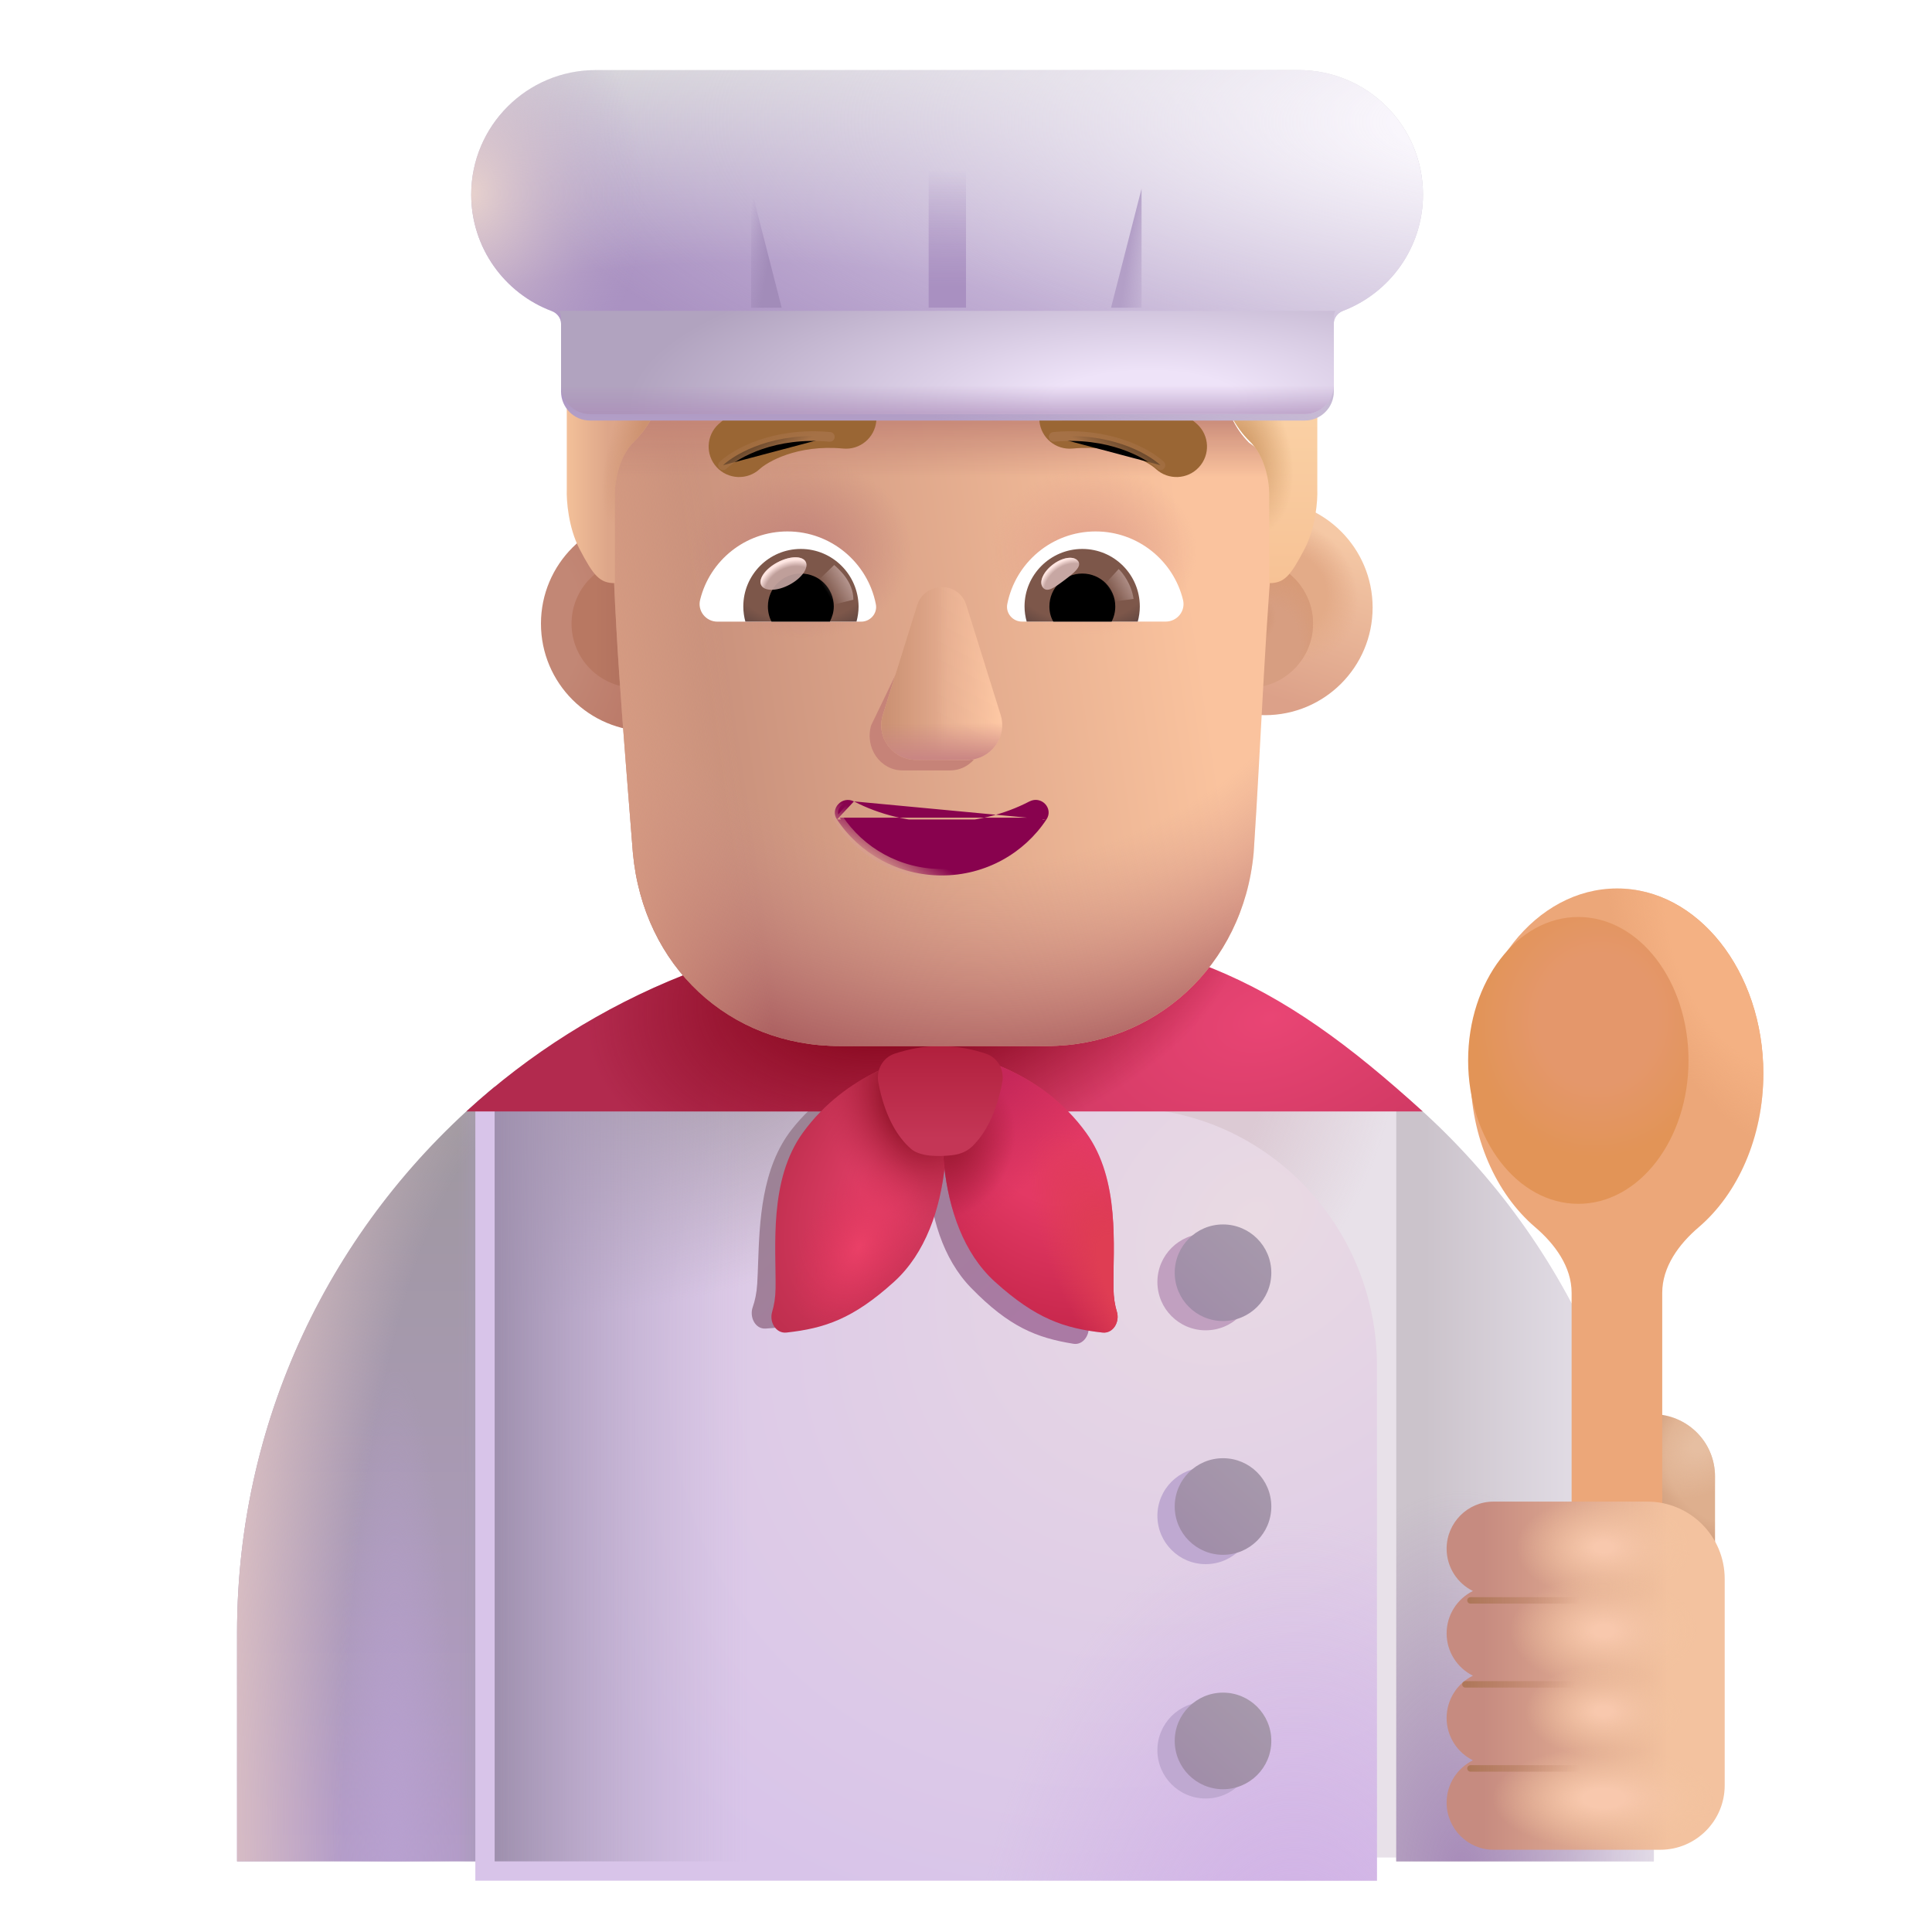<svg viewBox="1 1 30 30" xmlns="http://www.w3.org/2000/svg">
<path d="M15.661 15.373C9.591 15.373 4.681 20.293 4.681 26.353V29.903H8.681V29.843H22.681V29.903H26.681V26.401C26.681 22.98 25.127 19.919 22.681 17.903V17.916C20.779 16.328 18.332 15.373 15.661 15.373Z" fill="#E8E1E9"/>
<path d="M15.661 15.373C9.591 15.373 4.681 20.293 4.681 26.353V29.903H8.681V29.843H22.681V29.903H26.681V26.401C26.681 22.98 25.127 19.919 22.681 17.903V17.916C20.779 16.328 18.332 15.373 15.661 15.373Z" fill="url(#paint0_radial_4002_1885)"/>
<path d="M22.681 29.903H26.681V26.401C26.681 22.98 25.127 19.919 22.681 17.903V29.903Z" fill="url(#paint1_linear_4002_1885)"/>
<path d="M22.681 29.903H26.681V26.401C26.681 22.98 25.127 19.919 22.681 17.903V29.903Z" fill="url(#paint2_radial_4002_1885)"/>
<path d="M8.681 17.876C6.238 19.89 4.681 22.941 4.681 26.353V29.903H8.681V17.876Z" fill="url(#paint3_linear_4002_1885)"/>
<path d="M8.681 17.876C6.238 19.89 4.681 22.941 4.681 26.353V29.903H8.681V17.876Z" fill="url(#paint4_linear_4002_1885)"/>
<path d="M8.681 17.876C6.238 19.89 4.681 22.941 4.681 26.353V29.903H8.681V17.876Z" fill="url(#paint5_radial_4002_1885)"/>
<path d="M8.681 17.876C6.238 19.89 4.681 22.941 4.681 26.353V29.903H8.681V17.876Z" fill="url(#paint6_radial_4002_1885)"/>
<g filter="url(#filter0_i_4002_1885)">
<path d="M8.681 17.903H18.733C20.91 17.903 22.681 19.699 22.681 21.906V29.903H8.681L8.681 17.903Z" fill="url(#paint7_radial_4002_1885)"/>
<path d="M8.681 17.903H18.733C20.91 17.903 22.681 19.699 22.681 21.906V29.903H8.681L8.681 17.903Z" fill="url(#paint8_radial_4002_1885)"/>
</g>
<path d="M8.681 17.903H18.733C20.91 17.903 22.681 19.699 22.681 21.906V29.903H8.681L8.681 17.903Z" fill="url(#paint9_radial_4002_1885)"/>
<path d="M8.681 17.903H18.733C20.91 17.903 22.681 19.699 22.681 21.906V29.903H8.681L8.681 17.903Z" fill="url(#paint10_linear_4002_1885)"/>
<g filter="url(#filter1_f_4002_1885)">
<path d="M15.394 17.398C15.01 17.43 13.99 17.65 13.292 18.541C12.823 19.14 12.794 19.981 12.772 20.609C12.768 20.726 12.764 20.836 12.758 20.935C12.749 21.081 12.723 21.199 12.688 21.298C12.634 21.452 12.728 21.64 12.888 21.63C13.468 21.593 13.906 21.467 14.553 20.924C15.045 20.511 15.295 19.862 15.403 19.208C15.447 19.869 15.632 20.54 16.081 21C16.67 21.604 17.094 21.773 17.667 21.866C17.825 21.892 17.937 21.715 17.899 21.556C17.874 21.454 17.86 21.334 17.865 21.188C17.869 21.088 17.876 20.979 17.883 20.862C17.924 20.235 17.978 19.395 17.57 18.753C16.964 17.798 15.971 17.478 15.591 17.408C15.544 17.568 15.499 17.767 15.464 17.991C15.451 17.765 15.425 17.562 15.394 17.398Z" fill="url(#paint11_linear_4002_1885)"/>
</g>
<path d="M23.091 18.258H8.242C10.195 16.466 12.799 15.373 15.661 15.373C19.145 15.373 20.814 16.184 23.091 18.258Z" fill="url(#paint12_radial_4002_1885)"/>
<path d="M23.091 18.258H8.242C10.195 16.466 12.799 15.373 15.661 15.373C19.145 15.373 20.814 16.184 23.091 18.258Z" fill="url(#paint13_radial_4002_1885)"/>
<g filter="url(#filter2_f_4002_1885)">
<path d="M20.472 28.177C20.472 28.592 20.136 28.927 19.722 28.927C19.308 28.927 18.972 28.592 18.972 28.177C18.972 27.763 19.308 27.427 19.722 27.427C20.136 27.427 20.472 27.763 20.472 28.177Z" fill="#BFA9D1"/>
</g>
<g filter="url(#filter3_f_4002_1885)">
<path d="M19.722 25.288C20.136 25.288 20.472 24.952 20.472 24.538C20.472 24.123 20.136 23.788 19.722 23.788C19.308 23.788 18.972 24.123 18.972 24.538C18.972 24.952 19.308 25.288 19.722 25.288Z" fill="#BFA9D1"/>
</g>
<g filter="url(#filter4_f_4002_1885)">
<path d="M19.722 21.657C20.136 21.657 20.472 21.322 20.472 20.907C20.472 20.493 20.136 20.157 19.722 20.157C19.308 20.157 18.972 20.493 18.972 20.907C18.972 21.322 19.308 21.657 19.722 21.657Z" fill="#C1A0C0"/>
</g>
<g filter="url(#filter5_ii_4002_1885)">
<path d="M20.741 28.033C20.741 28.447 20.405 28.783 19.991 28.783C19.577 28.783 19.241 28.447 19.241 28.033C19.241 27.619 19.577 27.283 19.991 27.283C20.405 27.283 20.741 27.619 20.741 28.033Z" fill="url(#paint14_linear_4002_1885)"/>
</g>
<g filter="url(#filter6_ii_4002_1885)">
<path d="M19.991 25.143C20.405 25.143 20.741 24.807 20.741 24.393C20.741 23.978 20.405 23.643 19.991 23.643C19.577 23.643 19.241 23.978 19.241 24.393C19.241 24.807 19.577 25.143 19.991 25.143Z" fill="url(#paint15_linear_4002_1885)"/>
</g>
<g filter="url(#filter7_ii_4002_1885)">
<path d="M19.991 21.513C20.405 21.513 20.741 21.177 20.741 20.763C20.741 20.349 20.405 20.013 19.991 20.013C19.577 20.013 19.241 20.349 19.241 20.763C19.241 21.177 19.577 21.513 19.991 21.513Z" fill="url(#paint16_linear_4002_1885)"/>
</g>
<path d="M26.664 22.959C27.196 22.959 27.631 23.395 27.631 23.927V26.141H25.697V23.927C25.707 23.395 26.132 22.959 26.664 22.959Z" fill="url(#paint17_radial_4002_1885)"/>
<path d="M26.664 22.959C27.196 22.959 27.631 23.395 27.631 23.927V26.141H25.697V23.927C25.707 23.395 26.132 22.959 26.664 22.959Z" fill="url(#paint18_radial_4002_1885)"/>
<path d="M13.468 18.587C14.139 17.663 15.172 17.393 15.565 17.341C15.77 18.171 15.873 20.008 14.881 20.905C14.246 21.479 13.804 21.627 13.211 21.692C13.048 21.709 12.942 21.527 12.99 21.37C13.02 21.269 13.041 21.15 13.043 21.005C13.052 20.37 12.934 19.323 13.468 18.587Z" fill="url(#paint19_radial_4002_1885)"/>
<path d="M13.468 18.587C14.139 17.663 15.172 17.393 15.565 17.341C15.77 18.171 15.873 20.008 14.881 20.905C14.246 21.479 13.804 21.627 13.211 21.692C13.048 21.709 12.942 21.527 12.99 21.37C13.02 21.269 13.041 21.15 13.043 21.005C13.052 20.37 12.934 19.323 13.468 18.587Z" fill="url(#paint20_radial_4002_1885)"/>
<path d="M13.468 18.587C14.139 17.663 15.172 17.393 15.565 17.341C15.77 18.171 15.873 20.008 14.881 20.905C14.246 21.479 13.804 21.627 13.211 21.692C13.048 21.709 12.942 21.527 12.99 21.37C13.02 21.269 13.041 21.15 13.043 21.005C13.052 20.37 12.934 19.323 13.468 18.587Z" fill="url(#paint21_radial_4002_1885)"/>
<path d="M17.864 18.587C17.194 17.663 16.16 17.393 15.768 17.341C15.562 18.171 15.46 20.008 16.451 20.905C17.086 21.479 17.529 21.627 18.121 21.692C18.285 21.709 18.39 21.527 18.343 21.37C18.312 21.269 18.292 21.15 18.29 21.005C18.281 20.37 18.399 19.323 17.864 18.587Z" fill="url(#paint22_radial_4002_1885)"/>
<path d="M17.864 18.587C17.194 17.663 16.16 17.393 15.768 17.341C15.562 18.171 15.46 20.008 16.451 20.905C17.086 21.479 17.529 21.627 18.121 21.692C18.285 21.709 18.39 21.527 18.343 21.37C18.312 21.269 18.292 21.15 18.29 21.005C18.281 20.37 18.399 19.323 17.864 18.587Z" fill="url(#paint23_linear_4002_1885)"/>
<path d="M17.864 18.587C17.194 17.663 16.16 17.393 15.768 17.341C15.562 18.171 15.46 20.008 16.451 20.905C17.086 21.479 17.529 21.627 18.121 21.692C18.285 21.709 18.39 21.527 18.343 21.37C18.312 21.269 18.292 21.15 18.29 21.005C18.281 20.37 18.399 19.323 17.864 18.587Z" fill="url(#paint24_radial_4002_1885)"/>
<path d="M17.864 18.587C17.194 17.663 16.16 17.393 15.768 17.341C15.562 18.171 15.46 20.008 16.451 20.905C17.086 21.479 17.529 21.627 18.121 21.692C18.285 21.709 18.39 21.527 18.343 21.37C18.312 21.269 18.292 21.15 18.29 21.005C18.281 20.37 18.399 19.323 17.864 18.587Z" fill="url(#paint25_radial_4002_1885)"/>
<g filter="url(#filter8_ii_4002_1885)">
<path d="M14.993 17.461C15.184 17.398 15.434 17.341 15.7 17.341C15.968 17.341 16.217 17.398 16.408 17.461C16.596 17.523 16.699 17.716 16.662 17.911C16.57 18.397 16.393 18.711 16.198 18.9C16.132 18.965 16.04 19.012 15.931 19.031C15.822 19.051 15.593 19.062 15.454 19.031C15.316 19 15.269 18.965 15.203 18.9C15.008 18.711 14.831 18.397 14.739 17.911C14.702 17.716 14.805 17.523 14.993 17.461Z" fill="url(#paint26_linear_4002_1885)"/>
</g>
<g filter="url(#filter9_i_4002_1885)">
<path d="M26.061 21.076C26.061 20.671 26.32 20.318 26.629 20.055C27.233 19.538 27.631 18.663 27.631 17.671C27.631 16.083 26.613 14.796 25.358 14.796C24.102 14.796 23.084 16.083 23.084 17.671C23.084 18.663 23.482 19.538 24.087 20.055C24.395 20.318 24.654 20.671 24.654 21.076V26.132H26.061V21.076Z" fill="#ECA779"/>
<path d="M26.061 21.076C26.061 20.671 26.32 20.318 26.629 20.055C27.233 19.538 27.631 18.663 27.631 17.671C27.631 16.083 26.613 14.796 25.358 14.796C24.102 14.796 23.084 16.083 23.084 17.671C23.084 18.663 23.482 19.538 24.087 20.055C24.395 20.318 24.654 20.671 24.654 21.076V26.132H26.061V21.076Z" fill="url(#paint27_radial_4002_1885)"/>
</g>
<g filter="url(#filter10_if_4002_1885)">
<ellipse cx="25.358" cy="17.616" rx="1.711" ry="2.227" fill="url(#paint28_radial_4002_1885)"/>
</g>
<g filter="url(#filter11_i_4002_1885)">
<path d="M23.313 25.198C23.313 24.797 23.639 24.467 24.04 24.467H26.431C27.094 24.467 27.631 25.004 27.631 25.667V28.873C27.631 29.425 27.183 29.873 26.631 29.873H24.04C23.639 29.873 23.313 29.542 23.313 29.141C23.313 28.854 23.479 28.604 23.721 28.484C23.479 28.364 23.313 28.113 23.313 27.827C23.313 27.54 23.479 27.289 23.721 27.17C23.479 27.05 23.313 26.799 23.313 26.513C23.313 26.226 23.479 25.975 23.721 25.855C23.479 25.736 23.313 25.485 23.313 25.198Z" fill="url(#paint29_linear_4002_1885)"/>
<path d="M23.313 25.198C23.313 24.797 23.639 24.467 24.04 24.467H26.431C27.094 24.467 27.631 25.004 27.631 25.667V28.873C27.631 29.425 27.183 29.873 26.631 29.873H24.04C23.639 29.873 23.313 29.542 23.313 29.141C23.313 28.854 23.479 28.604 23.721 28.484C23.479 28.364 23.313 28.113 23.313 27.827C23.313 27.54 23.479 27.289 23.721 27.17C23.479 27.05 23.313 26.799 23.313 26.513C23.313 26.226 23.479 25.975 23.721 25.855C23.479 25.736 23.313 25.485 23.313 25.198Z" fill="url(#paint30_radial_4002_1885)"/>
<path d="M23.313 25.198C23.313 24.797 23.639 24.467 24.04 24.467H26.431C27.094 24.467 27.631 25.004 27.631 25.667V28.873C27.631 29.425 27.183 29.873 26.631 29.873H24.04C23.639 29.873 23.313 29.542 23.313 29.141C23.313 28.854 23.479 28.604 23.721 28.484C23.479 28.364 23.313 28.113 23.313 27.827C23.313 27.54 23.479 27.289 23.721 27.17C23.479 27.05 23.313 26.799 23.313 26.513C23.313 26.226 23.479 25.975 23.721 25.855C23.479 25.736 23.313 25.485 23.313 25.198Z" fill="url(#paint31_radial_4002_1885)"/>
<path d="M23.313 25.198C23.313 24.797 23.639 24.467 24.04 24.467H26.431C27.094 24.467 27.631 25.004 27.631 25.667V28.873C27.631 29.425 27.183 29.873 26.631 29.873H24.04C23.639 29.873 23.313 29.542 23.313 29.141C23.313 28.854 23.479 28.604 23.721 28.484C23.479 28.364 23.313 28.113 23.313 27.827C23.313 27.54 23.479 27.289 23.721 27.17C23.479 27.05 23.313 26.799 23.313 26.513C23.313 26.226 23.479 25.975 23.721 25.855C23.479 25.736 23.313 25.485 23.313 25.198Z" fill="url(#paint32_radial_4002_1885)"/>
<path d="M23.313 25.198C23.313 24.797 23.639 24.467 24.04 24.467H26.431C27.094 24.467 27.631 25.004 27.631 25.667V28.873C27.631 29.425 27.183 29.873 26.631 29.873H24.04C23.639 29.873 23.313 29.542 23.313 29.141C23.313 28.854 23.479 28.604 23.721 28.484C23.479 28.364 23.313 28.113 23.313 27.827C23.313 27.54 23.479 27.289 23.721 27.17C23.479 27.05 23.313 26.799 23.313 26.513C23.313 26.226 23.479 25.975 23.721 25.855C23.479 25.736 23.313 25.485 23.313 25.198Z" fill="url(#paint33_radial_4002_1885)"/>
</g>
<g filter="url(#filter12_f_4002_1885)">
<path d="M23.833 25.851H25.63" stroke="url(#paint34_linear_4002_1885)" stroke-width="0.1" stroke-linecap="round"/>
</g>
<g filter="url(#filter13_f_4002_1885)">
<path d="M23.755 27.155H25.552" stroke="url(#paint35_linear_4002_1885)" stroke-width="0.1" stroke-linecap="round"/>
</g>
<g filter="url(#filter14_f_4002_1885)">
<path d="M23.833 28.46H25.63" stroke="url(#paint36_linear_4002_1885)" stroke-width="0.1" stroke-linecap="round"/>
</g>
<g filter="url(#filter15_i_4002_1885)">
<circle cx="10.871" cy="10.684" r="1.671" fill="url(#paint37_radial_4002_1885)"/>
</g>
<g filter="url(#filter16_f_4002_1885)">
<circle cx="10.871" cy="10.684" r="0.996" fill="url(#paint38_linear_4002_1885)"/>
</g>
<g filter="url(#filter17_i_4002_1885)">
<circle cx="20.393" cy="10.684" r="1.671" fill="url(#paint39_linear_4002_1885)"/>
<circle cx="20.393" cy="10.684" r="1.671" fill="url(#paint40_radial_4002_1885)"/>
</g>
<g filter="url(#filter18_f_4002_1885)">
<circle cx="20.393" cy="10.684" r="0.996" fill="#D79E81"/>
<circle cx="20.393" cy="10.684" r="0.996" fill="url(#paint41_radial_4002_1885)"/>
<circle cx="20.393" cy="10.684" r="0.996" fill="url(#paint42_radial_4002_1885)"/>
</g>
<g filter="url(#filter19_i_4002_1885)">
<path d="M10.504 8.49C10.504 8.223 10.556 7.801 10.771 7.641L10.827 7.207C11.095 6.994 11.319 7.19 11.319 6.869V6.015C11.319 5.748 11.48 5.535 11.749 5.481C12.393 5.321 13.736 5.054 15.668 5.054C17.601 5.054 18.943 5.321 19.588 5.481C19.802 5.535 20.017 5.748 20.017 6.015V6.869C20.017 7.19 20.178 7.51 20.393 7.723C20.896 8.076 20.864 8.269 20.823 8.684C20.642 10.476 20.588 12.291 20.467 14.088C20.307 15.859 18.914 17.093 17.254 17.093H14.04C12.327 17.093 10.988 15.859 10.827 14.088C10.688 12.276 10.504 10.309 10.504 8.49Z" fill="url(#paint43_linear_4002_1885)"/>
<path d="M10.504 8.49C10.504 8.223 10.556 7.801 10.771 7.641L10.827 7.207C11.095 6.994 11.319 7.19 11.319 6.869V6.015C11.319 5.748 11.48 5.535 11.749 5.481C12.393 5.321 13.736 5.054 15.668 5.054C17.601 5.054 18.943 5.321 19.588 5.481C19.802 5.535 20.017 5.748 20.017 6.015V6.869C20.017 7.19 20.178 7.51 20.393 7.723C20.896 8.076 20.864 8.269 20.823 8.684C20.642 10.476 20.588 12.291 20.467 14.088C20.307 15.859 18.914 17.093 17.254 17.093H14.04C12.327 17.093 10.988 15.859 10.827 14.088C10.688 12.276 10.504 10.309 10.504 8.49Z" fill="url(#paint44_radial_4002_1885)"/>
<path d="M10.504 8.49C10.504 8.223 10.556 7.801 10.771 7.641L10.827 7.207C11.095 6.994 11.319 7.19 11.319 6.869V6.015C11.319 5.748 11.48 5.535 11.749 5.481C12.393 5.321 13.736 5.054 15.668 5.054C17.601 5.054 18.943 5.321 19.588 5.481C19.802 5.535 20.017 5.748 20.017 6.015V6.869C20.017 7.19 20.178 7.51 20.393 7.723C20.896 8.076 20.864 8.269 20.823 8.684C20.642 10.476 20.588 12.291 20.467 14.088C20.307 15.859 18.914 17.093 17.254 17.093H14.04C12.327 17.093 10.988 15.859 10.827 14.088C10.688 12.276 10.504 10.309 10.504 8.49Z" fill="url(#paint45_linear_4002_1885)"/>
<path d="M10.504 8.49C10.504 8.223 10.556 7.801 10.771 7.641L10.827 7.207C11.095 6.994 11.319 7.19 11.319 6.869V6.015C11.319 5.748 11.48 5.535 11.749 5.481C12.393 5.321 13.736 5.054 15.668 5.054C17.601 5.054 18.943 5.321 19.588 5.481C19.802 5.535 20.017 5.748 20.017 6.015V6.869C20.017 7.19 20.178 7.51 20.393 7.723C20.896 8.076 20.864 8.269 20.823 8.684C20.642 10.476 20.588 12.291 20.467 14.088C20.307 15.859 18.914 17.093 17.254 17.093H14.04C12.327 17.093 10.988 15.859 10.827 14.088C10.688 12.276 10.504 10.309 10.504 8.49Z" fill="url(#paint46_radial_4002_1885)"/>
<path d="M10.504 8.49C10.504 8.223 10.556 7.801 10.771 7.641L10.827 7.207C11.095 6.994 11.319 7.19 11.319 6.869V6.015C11.319 5.748 11.48 5.535 11.749 5.481C12.393 5.321 13.736 5.054 15.668 5.054C17.601 5.054 18.943 5.321 19.588 5.481C19.802 5.535 20.017 5.748 20.017 6.015V6.869C20.017 7.19 20.178 7.51 20.393 7.723C20.896 8.076 20.864 8.269 20.823 8.684C20.642 10.476 20.588 12.291 20.467 14.088C20.307 15.859 18.914 17.093 17.254 17.093H14.04C12.327 17.093 10.988 15.859 10.827 14.088C10.688 12.276 10.504 10.309 10.504 8.49Z" fill="url(#paint47_radial_4002_1885)"/>
<path d="M10.504 8.49C10.504 8.223 10.556 7.801 10.771 7.641L10.827 7.207C11.095 6.994 11.319 7.19 11.319 6.869V6.015C11.319 5.748 11.48 5.535 11.749 5.481C12.393 5.321 13.736 5.054 15.668 5.054C17.601 5.054 18.943 5.321 19.588 5.481C19.802 5.535 20.017 5.748 20.017 6.015V6.869C20.017 7.19 20.178 7.51 20.393 7.723C20.896 8.076 20.864 8.269 20.823 8.684C20.642 10.476 20.588 12.291 20.467 14.088C20.307 15.859 18.914 17.093 17.254 17.093H14.04C12.327 17.093 10.988 15.859 10.827 14.088C10.688 12.276 10.504 10.309 10.504 8.49Z" fill="url(#paint48_linear_4002_1885)"/>
</g>
<g filter="url(#filter20_f_4002_1885)">
<path d="M15.348 10.562L14.527 12.263C14.425 12.613 14.669 12.963 15.015 12.963H15.753C16.099 12.963 16.343 12.607 16.241 12.263L15.743 10.562C15.636 10.185 15.46 10.185 15.348 10.562Z" fill="#C68378"/>
</g>
<g filter="url(#filter21_f_4002_1885)">
<path d="M15.241 10.399L14.709 12.1C14.6 12.45 14.861 12.8 15.23 12.8H16.017C16.386 12.8 16.646 12.444 16.538 12.1L16.006 10.399C15.892 10.022 15.36 10.022 15.241 10.399Z" fill="#E4AC8F"/>
<path d="M15.241 10.399L14.709 12.1C14.6 12.45 14.861 12.8 15.23 12.8H16.017C16.386 12.8 16.646 12.444 16.538 12.1L16.006 10.399C15.892 10.022 15.36 10.022 15.241 10.399Z" fill="url(#paint49_linear_4002_1885)"/>
<path d="M15.241 10.399L14.709 12.1C14.6 12.45 14.861 12.8 15.23 12.8H16.017C16.386 12.8 16.646 12.444 16.538 12.1L16.006 10.399C15.892 10.022 15.36 10.022 15.241 10.399Z" fill="url(#paint50_linear_4002_1885)"/>
<path d="M15.241 10.399L14.709 12.1C14.6 12.45 14.861 12.8 15.23 12.8H16.017C16.386 12.8 16.646 12.444 16.538 12.1L16.006 10.399C15.892 10.022 15.36 10.022 15.241 10.399Z" fill="url(#paint51_linear_4002_1885)"/>
</g>
<path d="M14.26 13.444L14.26 13.444C14.654 13.649 15.123 13.767 15.623 13.767C16.128 13.767 16.593 13.649 16.986 13.444L16.987 13.444L16.987 13.444C17.077 13.398 17.172 13.424 17.228 13.483C17.286 13.543 17.307 13.639 17.249 13.725M14.26 13.444L17.208 13.697M14.26 13.444L14.259 13.444C14.169 13.398 14.074 13.426 14.018 13.486C13.961 13.545 13.939 13.641 13.997 13.725M14.26 13.444L14.039 13.697M17.249 13.725C17.249 13.725 17.249 13.725 17.249 13.725L17.208 13.697M17.249 13.725C17.249 13.725 17.249 13.725 17.249 13.725L17.208 13.697M17.249 13.725C16.905 14.246 16.306 14.594 15.623 14.594C14.941 14.594 14.341 14.247 13.997 13.725M17.208 13.697C16.872 14.205 16.288 14.544 15.623 14.544C14.958 14.544 14.374 14.205 14.039 13.697M13.997 13.725C13.997 13.726 13.998 13.726 13.998 13.726L14.039 13.697M13.997 13.725C13.997 13.725 13.997 13.725 13.997 13.725L14.039 13.697" fill="#88024E" stroke="url(#paint52_linear_4002_1885)" stroke-width="0.1"/>
<path d="M18.013 9.252C18.667 9.252 19.219 9.703 19.369 10.312C19.414 10.486 19.28 10.652 19.101 10.652H16.869C16.727 10.652 16.613 10.523 16.641 10.38C16.767 9.739 17.331 9.252 18.013 9.252Z" fill="white"/>
<path d="M17.806 9.524C18.302 9.524 18.699 9.926 18.699 10.417C18.699 10.498 18.687 10.579 18.667 10.652H16.942C16.921 10.575 16.909 10.498 16.909 10.417C16.909 9.926 17.311 9.524 17.806 9.524Z" fill="url(#paint53_radial_4002_1885)"/>
<path d="M17.295 10.417C17.295 10.133 17.522 9.906 17.806 9.906C18.09 9.906 18.318 10.133 18.318 10.417C18.318 10.502 18.297 10.584 18.261 10.652H17.356C17.315 10.584 17.295 10.502 17.295 10.417Z" fill="black"/>
<g filter="url(#filter22_f_4002_1885)">
<path d="M17.741 9.713C17.804 9.798 17.671 9.902 17.52 10.015C17.369 10.128 17.257 10.207 17.193 10.122C17.129 10.037 17.2 9.877 17.352 9.764C17.503 9.65 17.677 9.628 17.741 9.713Z" fill="#C7A7A3"/>
<path d="M17.741 9.713C17.804 9.798 17.671 9.902 17.52 10.015C17.369 10.128 17.257 10.207 17.193 10.122C17.129 10.037 17.2 9.877 17.352 9.764C17.503 9.65 17.677 9.628 17.741 9.713Z" fill="url(#paint54_radial_4002_1885)"/>
</g>
<g filter="url(#filter23_f_4002_1885)">
<path d="M18.602 10.3C18.569 10.069 18.434 9.895 18.37 9.836L18.11 10.122L18.228 10.35L18.602 10.3Z" fill="url(#paint55_linear_4002_1885)"/>
</g>
<path d="M13.228 9.252C12.574 9.252 12.022 9.703 11.872 10.312C11.827 10.486 11.961 10.653 12.14 10.653H14.373C14.515 10.653 14.629 10.523 14.6 10.381C14.474 9.739 13.906 9.252 13.228 9.252Z" fill="white"/>
<path d="M13.435 9.524C12.94 9.524 12.542 9.926 12.542 10.417C12.542 10.498 12.554 10.579 12.574 10.652H14.3C14.32 10.575 14.332 10.498 14.332 10.417C14.328 9.926 13.93 9.524 13.435 9.524Z" fill="url(#paint56_radial_4002_1885)"/>
<path d="M13.947 10.417C13.947 10.133 13.719 9.906 13.435 9.906C13.151 9.906 12.924 10.133 12.924 10.417C12.924 10.502 12.944 10.584 12.98 10.652H13.886C13.922 10.584 13.947 10.502 13.947 10.417Z" fill="black"/>
<g filter="url(#filter24_f_4002_1885)">
<path d="M14.251 10.312C14.251 10.024 14.016 9.831 13.953 9.773L13.664 10.052L13.842 10.414L14.251 10.312Z" fill="url(#paint57_linear_4002_1885)"/>
</g>
<g filter="url(#filter25_f_4002_1885)">
<ellipse cx="13.166" cy="9.906" rx="0.39" ry="0.197" transform="rotate(-27.914 13.166 9.906)" fill="#C7A7A3" fill-opacity="0.9"/>
<ellipse cx="13.166" cy="9.906" rx="0.39" ry="0.197" transform="rotate(-27.914 13.166 9.906)" fill="url(#paint58_radial_4002_1885)"/>
</g>
<g filter="url(#filter26_i_4002_1885)">
<path fill-rule="evenodd" clip-rule="evenodd" d="M17.405 8.365C18.125 8.298 18.587 8.579 18.699 8.683C18.891 8.859 19.19 8.847 19.367 8.655C19.544 8.463 19.532 8.164 19.34 7.987C19.033 7.705 18.308 7.331 17.317 7.424C17.057 7.448 16.866 7.679 16.89 7.939C16.914 8.199 17.145 8.39 17.405 8.365Z" fill="#9A6634"/>
</g>
<g filter="url(#filter27_f_4002_1885)">
<path d="M19.02 8.224C18.81 8.031 18.216 7.704 17.361 7.784" stroke="url(#paint59_linear_4002_1885)" stroke-width="0.15" stroke-linecap="round"/>
</g>
<g filter="url(#filter28_i_4002_1885)">
<path fill-rule="evenodd" clip-rule="evenodd" d="M13.842 8.365C13.121 8.298 12.659 8.579 12.547 8.683C12.355 8.859 12.056 8.847 11.879 8.655C11.702 8.463 11.714 8.164 11.906 7.987C12.213 7.705 12.939 7.331 13.93 7.424C14.19 7.448 14.381 7.679 14.357 7.939C14.332 8.199 14.102 8.39 13.842 8.365Z" fill="#9A6634"/>
</g>
<g filter="url(#filter29_f_4002_1885)">
<path d="M12.227 8.224C12.436 8.031 13.03 7.704 13.886 7.784" stroke="url(#paint60_linear_4002_1885)" stroke-width="0.15" stroke-linecap="round"/>
</g>
<path d="M9.801 8.598V7.161H11.276C11.229 7.299 11.078 7.632 10.851 7.851C10.624 8.071 10.548 8.447 10.548 8.66V10.055C10.312 10.055 10.217 9.941 9.999 9.525C9.825 9.192 9.794 8.769 9.801 8.598Z" fill="url(#paint61_linear_4002_1885)"/>
<path d="M9.801 8.598V7.161H11.276C11.229 7.299 11.078 7.632 10.851 7.851C10.624 8.071 10.548 8.447 10.548 8.66V10.055C10.312 10.055 10.217 9.941 9.999 9.525C9.825 9.192 9.794 8.769 9.801 8.598Z" fill="url(#paint62_radial_4002_1885)"/>
<path d="M21.455 8.598V7.161H19.98C20.027 7.299 20.178 7.632 20.405 7.851C20.632 8.071 20.708 8.447 20.708 8.66V10.055C20.945 10.055 21.039 9.941 21.257 9.525C21.431 9.192 21.462 8.769 21.455 8.598Z" fill="url(#paint63_linear_4002_1885)"/>
<path d="M21.455 8.598V7.161H19.98C20.027 7.299 20.178 7.632 20.405 7.851C20.632 8.071 20.708 8.447 20.708 8.66V10.055C20.945 10.055 21.039 9.941 21.257 9.525C21.431 9.192 21.462 8.769 21.455 8.598Z" fill="url(#paint64_radial_4002_1885)"/>
<g filter="url(#filter30_i_4002_1885)">
<path d="M10.25 1.988C9.183 1.988 8.317 2.853 8.317 3.921C8.317 4.749 8.837 5.456 9.569 5.731C9.652 5.763 9.712 5.84 9.712 5.929V6.98C9.712 7.229 9.913 7.43 10.162 7.43H21.261C21.509 7.43 21.711 7.229 21.711 6.98V5.926C21.711 5.837 21.77 5.76 21.852 5.728C22.58 5.45 23.096 4.746 23.096 3.921C23.096 2.853 22.231 1.988 21.163 1.988H10.25Z" fill="url(#paint65_radial_4002_1885)"/>
<path d="M10.25 1.988C9.183 1.988 8.317 2.853 8.317 3.921C8.317 4.749 8.837 5.456 9.569 5.731C9.652 5.763 9.712 5.84 9.712 5.929V6.98C9.712 7.229 9.913 7.43 10.162 7.43H21.261C21.509 7.43 21.711 7.229 21.711 6.98V5.926C21.711 5.837 21.77 5.76 21.852 5.728C22.58 5.45 23.096 4.746 23.096 3.921C23.096 2.853 22.231 1.988 21.163 1.988H10.25Z" fill="url(#paint66_radial_4002_1885)"/>
<path d="M10.25 1.988C9.183 1.988 8.317 2.853 8.317 3.921C8.317 4.749 8.837 5.456 9.569 5.731C9.652 5.763 9.712 5.84 9.712 5.929V6.98C9.712 7.229 9.913 7.43 10.162 7.43H21.261C21.509 7.43 21.711 7.229 21.711 6.98V5.926C21.711 5.837 21.77 5.76 21.852 5.728C22.58 5.45 23.096 4.746 23.096 3.921C23.096 2.853 22.231 1.988 21.163 1.988H10.25Z" fill="url(#paint67_radial_4002_1885)"/>
</g>
<path d="M21.736 5.827H9.684C9.702 5.858 9.712 5.892 9.712 5.929V6.98C9.712 7.229 9.913 7.43 10.162 7.43H21.261C21.509 7.43 21.711 7.229 21.711 6.98V5.925C21.711 5.89 21.72 5.857 21.736 5.827Z" fill="url(#paint68_radial_4002_1885)"/>
<path d="M21.736 5.827H9.684C9.702 5.858 9.712 5.892 9.712 5.929V6.98C9.712 7.229 9.913 7.43 10.162 7.43H21.261C21.509 7.43 21.711 7.229 21.711 6.98V5.925C21.711 5.89 21.72 5.857 21.736 5.827Z" fill="url(#paint69_linear_4002_1885)"/>
<g filter="url(#filter31_f_4002_1885)">
<path d="M13.138 5.778L12.664 3.93V5.778H13.138Z" fill="url(#paint70_linear_4002_1885)"/>
</g>
<g filter="url(#filter32_f_4002_1885)">
<path d="M18.252 5.778L18.726 3.93V5.778H18.252Z" fill="url(#paint71_linear_4002_1885)"/>
</g>
<g filter="url(#filter33_f_4002_1885)">
<rect x="15.42" y="3.64" width="0.58" height="2.137" fill="url(#paint72_linear_4002_1885)"/>
</g>
<defs>
<filter id="filter0_i_4002_1885" x="8.381" y="17.903" width="14.3" height="12.3" filterUnits="userSpaceOnUse" color-interpolation-filters="sRGB">
<feFlood flood-opacity="0" result="BackgroundImageFix"/>
<feBlend mode="normal" in="SourceGraphic" in2="BackgroundImageFix" result="shape"/>
<feColorMatrix in="SourceAlpha" type="matrix" values="0 0 0 0 0 0 0 0 0 0 0 0 0 0 0 0 0 0 127 0" result="hardAlpha"/>
<feOffset dx="-0.3" dy="0.3"/>
<feGaussianBlur stdDeviation="0.5"/>
<feComposite in2="hardAlpha" operator="arithmetic" k2="-1" k3="1"/>
<feColorMatrix type="matrix" values="0 0 0 0 1 0 0 0 0 0.973 0 0 0 0 0.996 0 0 0 1 0"/>
<feBlend mode="normal" in2="shape" result="effect1_innerShadow_4002_1885"/>
</filter>
<filter id="filter1_f_4002_1885" x="12.023" y="16.748" width="6.538" height="5.771" filterUnits="userSpaceOnUse" color-interpolation-filters="sRGB">
<feFlood flood-opacity="0" result="BackgroundImageFix"/>
<feBlend mode="normal" in="SourceGraphic" in2="BackgroundImageFix" result="shape"/>
<feGaussianBlur stdDeviation="0.325" result="effect1_foregroundBlur_4002_1885"/>
</filter>
<filter id="filter2_f_4002_1885" x="18.472" y="26.927" width="2.5" height="2.5" filterUnits="userSpaceOnUse" color-interpolation-filters="sRGB">
<feFlood flood-opacity="0" result="BackgroundImageFix"/>
<feBlend mode="normal" in="SourceGraphic" in2="BackgroundImageFix" result="shape"/>
<feGaussianBlur stdDeviation="0.25" result="effect1_foregroundBlur_4002_1885"/>
</filter>
<filter id="filter3_f_4002_1885" x="18.472" y="23.288" width="2.5" height="2.5" filterUnits="userSpaceOnUse" color-interpolation-filters="sRGB">
<feFlood flood-opacity="0" result="BackgroundImageFix"/>
<feBlend mode="normal" in="SourceGraphic" in2="BackgroundImageFix" result="shape"/>
<feGaussianBlur stdDeviation="0.25" result="effect1_foregroundBlur_4002_1885"/>
</filter>
<filter id="filter4_f_4002_1885" x="18.472" y="19.657" width="2.5" height="2.5" filterUnits="userSpaceOnUse" color-interpolation-filters="sRGB">
<feFlood flood-opacity="0" result="BackgroundImageFix"/>
<feBlend mode="normal" in="SourceGraphic" in2="BackgroundImageFix" result="shape"/>
<feGaussianBlur stdDeviation="0.25" result="effect1_foregroundBlur_4002_1885"/>
</filter>
<filter id="filter5_ii_4002_1885" x="19.141" y="27.183" width="1.7" height="1.7" filterUnits="userSpaceOnUse" color-interpolation-filters="sRGB">
<feFlood flood-opacity="0" result="BackgroundImageFix"/>
<feBlend mode="normal" in="SourceGraphic" in2="BackgroundImageFix" result="shape"/>
<feColorMatrix in="SourceAlpha" type="matrix" values="0 0 0 0 0 0 0 0 0 0 0 0 0 0 0 0 0 0 127 0" result="hardAlpha"/>
<feOffset dx="0.1" dy="-0.1"/>
<feGaussianBlur stdDeviation="0.05"/>
<feComposite in2="hardAlpha" operator="arithmetic" k2="-1" k3="1"/>
<feColorMatrix type="matrix" values="0 0 0 0 0.62 0 0 0 0 0.522 0 0 0 0 0.647 0 0 0 1 0"/>
<feBlend mode="normal" in2="shape" result="effect1_innerShadow_4002_1885"/>
<feColorMatrix in="SourceAlpha" type="matrix" values="0 0 0 0 0 0 0 0 0 0 0 0 0 0 0 0 0 0 127 0" result="hardAlpha"/>
<feOffset dx="-0.1" dy="0.1"/>
<feGaussianBlur stdDeviation="0.05"/>
<feComposite in2="hardAlpha" operator="arithmetic" k2="-1" k3="1"/>
<feColorMatrix type="matrix" values="0 0 0 0 0.702 0 0 0 0 0.659 0 0 0 0 0.706 0 0 0 1 0"/>
<feBlend mode="normal" in2="effect1_innerShadow_4002_1885" result="effect2_innerShadow_4002_1885"/>
</filter>
<filter id="filter6_ii_4002_1885" x="19.141" y="23.543" width="1.7" height="1.7" filterUnits="userSpaceOnUse" color-interpolation-filters="sRGB">
<feFlood flood-opacity="0" result="BackgroundImageFix"/>
<feBlend mode="normal" in="SourceGraphic" in2="BackgroundImageFix" result="shape"/>
<feColorMatrix in="SourceAlpha" type="matrix" values="0 0 0 0 0 0 0 0 0 0 0 0 0 0 0 0 0 0 127 0" result="hardAlpha"/>
<feOffset dx="0.1" dy="-0.1"/>
<feGaussianBlur stdDeviation="0.05"/>
<feComposite in2="hardAlpha" operator="arithmetic" k2="-1" k3="1"/>
<feColorMatrix type="matrix" values="0 0 0 0 0.62 0 0 0 0 0.522 0 0 0 0 0.647 0 0 0 1 0"/>
<feBlend mode="normal" in2="shape" result="effect1_innerShadow_4002_1885"/>
<feColorMatrix in="SourceAlpha" type="matrix" values="0 0 0 0 0 0 0 0 0 0 0 0 0 0 0 0 0 0 127 0" result="hardAlpha"/>
<feOffset dx="-0.1" dy="0.1"/>
<feGaussianBlur stdDeviation="0.05"/>
<feComposite in2="hardAlpha" operator="arithmetic" k2="-1" k3="1"/>
<feColorMatrix type="matrix" values="0 0 0 0 0.702 0 0 0 0 0.659 0 0 0 0 0.706 0 0 0 1 0"/>
<feBlend mode="normal" in2="effect1_innerShadow_4002_1885" result="effect2_innerShadow_4002_1885"/>
</filter>
<filter id="filter7_ii_4002_1885" x="19.141" y="19.913" width="1.7" height="1.7" filterUnits="userSpaceOnUse" color-interpolation-filters="sRGB">
<feFlood flood-opacity="0" result="BackgroundImageFix"/>
<feBlend mode="normal" in="SourceGraphic" in2="BackgroundImageFix" result="shape"/>
<feColorMatrix in="SourceAlpha" type="matrix" values="0 0 0 0 0 0 0 0 0 0 0 0 0 0 0 0 0 0 127 0" result="hardAlpha"/>
<feOffset dx="0.1" dy="-0.1"/>
<feGaussianBlur stdDeviation="0.05"/>
<feComposite in2="hardAlpha" operator="arithmetic" k2="-1" k3="1"/>
<feColorMatrix type="matrix" values="0 0 0 0 0.62 0 0 0 0 0.522 0 0 0 0 0.647 0 0 0 1 0"/>
<feBlend mode="normal" in2="shape" result="effect1_innerShadow_4002_1885"/>
<feColorMatrix in="SourceAlpha" type="matrix" values="0 0 0 0 0 0 0 0 0 0 0 0 0 0 0 0 0 0 127 0" result="hardAlpha"/>
<feOffset dx="-0.1" dy="0.1"/>
<feGaussianBlur stdDeviation="0.05"/>
<feComposite in2="hardAlpha" operator="arithmetic" k2="-1" k3="1"/>
<feColorMatrix type="matrix" values="0 0 0 0 0.702 0 0 0 0 0.659 0 0 0 0 0.706 0 0 0 1 0"/>
<feBlend mode="normal" in2="effect1_innerShadow_4002_1885" result="effect2_innerShadow_4002_1885"/>
</filter>
<filter id="filter8_ii_4002_1885" x="14.532" y="17.241" width="2.238" height="1.809" filterUnits="userSpaceOnUse" color-interpolation-filters="sRGB">
<feFlood flood-opacity="0" result="BackgroundImageFix"/>
<feBlend mode="normal" in="SourceGraphic" in2="BackgroundImageFix" result="shape"/>
<feColorMatrix in="SourceAlpha" type="matrix" values="0 0 0 0 0 0 0 0 0 0 0 0 0 0 0 0 0 0 127 0" result="hardAlpha"/>
<feOffset dx="-0.2"/>
<feGaussianBlur stdDeviation="0.15"/>
<feComposite in2="hardAlpha" operator="arithmetic" k2="-1" k3="1"/>
<feColorMatrix type="matrix" values="0 0 0 0 0.816 0 0 0 0 0.267 0 0 0 0 0.376 0 0 0 1 0"/>
<feBlend mode="normal" in2="shape" result="effect1_innerShadow_4002_1885"/>
<feColorMatrix in="SourceAlpha" type="matrix" values="0 0 0 0 0 0 0 0 0 0 0 0 0 0 0 0 0 0 127 0" result="hardAlpha"/>
<feOffset dx="0.1" dy="-0.1"/>
<feGaussianBlur stdDeviation="0.2"/>
<feComposite in2="hardAlpha" operator="arithmetic" k2="-1" k3="1"/>
<feColorMatrix type="matrix" values="0 0 0 0 0.651 0 0 0 0 0.176 0 0 0 0 0.255 0 0 0 1 0"/>
<feBlend mode="normal" in2="effect1_innerShadow_4002_1885" result="effect2_innerShadow_4002_1885"/>
</filter>
<filter id="filter9_i_4002_1885" x="23.084" y="14.796" width="5.047" height="11.336" filterUnits="userSpaceOnUse" color-interpolation-filters="sRGB">
<feFlood flood-opacity="0" result="BackgroundImageFix"/>
<feBlend mode="normal" in="SourceGraphic" in2="BackgroundImageFix" result="shape"/>
<feColorMatrix in="SourceAlpha" type="matrix" values="0 0 0 0 0 0 0 0 0 0 0 0 0 0 0 0 0 0 127 0" result="hardAlpha"/>
<feOffset dx="0.75"/>
<feGaussianBlur stdDeviation="0.25"/>
<feComposite in2="hardAlpha" operator="arithmetic" k2="-1" k3="1"/>
<feColorMatrix type="matrix" values="0 0 0 0 0.863 0 0 0 0 0.553 0 0 0 0 0.345 0 0 0 1 0"/>
<feBlend mode="normal" in2="shape" result="effect1_innerShadow_4002_1885"/>
</filter>
<filter id="filter10_if_4002_1885" x="23.547" y="15.24" width="3.672" height="4.703" filterUnits="userSpaceOnUse" color-interpolation-filters="sRGB">
<feFlood flood-opacity="0" result="BackgroundImageFix"/>
<feBlend mode="normal" in="SourceGraphic" in2="BackgroundImageFix" result="shape"/>
<feColorMatrix in="SourceAlpha" type="matrix" values="0 0 0 0 0 0 0 0 0 0 0 0 0 0 0 0 0 0 127 0" result="hardAlpha"/>
<feOffset dx="0.15" dy="-0.15"/>
<feGaussianBlur stdDeviation="0.1"/>
<feComposite in2="hardAlpha" operator="arithmetic" k2="-1" k3="1"/>
<feColorMatrix type="matrix" values="0 0 0 0 0.933 0 0 0 0 0.663 0 0 0 0 0.494 0 0 0 1 0"/>
<feBlend mode="normal" in2="shape" result="effect1_innerShadow_4002_1885"/>
<feGaussianBlur stdDeviation="0.05" result="effect2_foregroundBlur_4002_1885"/>
</filter>
<filter id="filter11_i_4002_1885" x="23.313" y="24.317" width="4.468" height="5.556" filterUnits="userSpaceOnUse" color-interpolation-filters="sRGB">
<feFlood flood-opacity="0" result="BackgroundImageFix"/>
<feBlend mode="normal" in="SourceGraphic" in2="BackgroundImageFix" result="shape"/>
<feColorMatrix in="SourceAlpha" type="matrix" values="0 0 0 0 0 0 0 0 0 0 0 0 0 0 0 0 0 0 127 0" result="hardAlpha"/>
<feOffset dx="0.15" dy="-0.15"/>
<feGaussianBlur stdDeviation="0.5"/>
<feComposite in2="hardAlpha" operator="arithmetic" k2="-1" k3="1"/>
<feColorMatrix type="matrix" values="0 0 0 0 0.659 0 0 0 0 0.443 0 0 0 0 0.412 0 0 0 1 0"/>
<feBlend mode="normal" in2="shape" result="effect1_innerShadow_4002_1885"/>
</filter>
<filter id="filter12_f_4002_1885" x="23.683" y="25.701" width="2.097" height="0.3" filterUnits="userSpaceOnUse" color-interpolation-filters="sRGB">
<feFlood flood-opacity="0" result="BackgroundImageFix"/>
<feBlend mode="normal" in="SourceGraphic" in2="BackgroundImageFix" result="shape"/>
<feGaussianBlur stdDeviation="0.05" result="effect1_foregroundBlur_4002_1885"/>
</filter>
<filter id="filter13_f_4002_1885" x="23.605" y="27.005" width="2.097" height="0.3" filterUnits="userSpaceOnUse" color-interpolation-filters="sRGB">
<feFlood flood-opacity="0" result="BackgroundImageFix"/>
<feBlend mode="normal" in="SourceGraphic" in2="BackgroundImageFix" result="shape"/>
<feGaussianBlur stdDeviation="0.05" result="effect1_foregroundBlur_4002_1885"/>
</filter>
<filter id="filter14_f_4002_1885" x="23.683" y="28.31" width="2.097" height="0.3" filterUnits="userSpaceOnUse" color-interpolation-filters="sRGB">
<feFlood flood-opacity="0" result="BackgroundImageFix"/>
<feBlend mode="normal" in="SourceGraphic" in2="BackgroundImageFix" result="shape"/>
<feGaussianBlur stdDeviation="0.05" result="effect1_foregroundBlur_4002_1885"/>
</filter>
<filter id="filter15_i_4002_1885" x="9.2" y="9.013" width="3.542" height="3.342" filterUnits="userSpaceOnUse" color-interpolation-filters="sRGB">
<feFlood flood-opacity="0" result="BackgroundImageFix"/>
<feBlend mode="normal" in="SourceGraphic" in2="BackgroundImageFix" result="shape"/>
<feColorMatrix in="SourceAlpha" type="matrix" values="0 0 0 0 0 0 0 0 0 0 0 0 0 0 0 0 0 0 127 0" result="hardAlpha"/>
<feOffset dx="0.2"/>
<feGaussianBlur stdDeviation="0.2"/>
<feComposite in2="hardAlpha" operator="arithmetic" k2="-1" k3="1"/>
<feColorMatrix type="matrix" values="0 0 0 0 0.867 0 0 0 0 0.643 0 0 0 0 0.533 0 0 0 1 0"/>
<feBlend mode="normal" in2="shape" result="effect1_innerShadow_4002_1885"/>
</filter>
<filter id="filter16_f_4002_1885" x="9.375" y="9.188" width="2.992" height="2.992" filterUnits="userSpaceOnUse" color-interpolation-filters="sRGB">
<feFlood flood-opacity="0" result="BackgroundImageFix"/>
<feBlend mode="normal" in="SourceGraphic" in2="BackgroundImageFix" result="shape"/>
<feGaussianBlur stdDeviation="0.25" result="effect1_foregroundBlur_4002_1885"/>
</filter>
<filter id="filter17_i_4002_1885" x="18.722" y="8.763" width="3.592" height="3.592" filterUnits="userSpaceOnUse" color-interpolation-filters="sRGB">
<feFlood flood-opacity="0" result="BackgroundImageFix"/>
<feBlend mode="normal" in="SourceGraphic" in2="BackgroundImageFix" result="shape"/>
<feColorMatrix in="SourceAlpha" type="matrix" values="0 0 0 0 0 0 0 0 0 0 0 0 0 0 0 0 0 0 127 0" result="hardAlpha"/>
<feOffset dx="0.25" dy="-0.25"/>
<feGaussianBlur stdDeviation="0.25"/>
<feComposite in2="hardAlpha" operator="arithmetic" k2="-1" k3="1"/>
<feColorMatrix type="matrix" values="0 0 0 0 0.769 0 0 0 0 0.529 0 0 0 0 0.506 0 0 0 1 0"/>
<feBlend mode="normal" in2="shape" result="effect1_innerShadow_4002_1885"/>
</filter>
<filter id="filter18_f_4002_1885" x="18.897" y="9.188" width="2.992" height="2.992" filterUnits="userSpaceOnUse" color-interpolation-filters="sRGB">
<feFlood flood-opacity="0" result="BackgroundImageFix"/>
<feBlend mode="normal" in="SourceGraphic" in2="BackgroundImageFix" result="shape"/>
<feGaussianBlur stdDeviation="0.25" result="effect1_foregroundBlur_4002_1885"/>
</filter>
<filter id="filter19_i_4002_1885" x="10.504" y="5.054" width="10.34" height="12.189" filterUnits="userSpaceOnUse" color-interpolation-filters="sRGB">
<feFlood flood-opacity="0" result="BackgroundImageFix"/>
<feBlend mode="normal" in="SourceGraphic" in2="BackgroundImageFix" result="shape"/>
<feColorMatrix in="SourceAlpha" type="matrix" values="0 0 0 0 0 0 0 0 0 0 0 0 0 0 0 0 0 0 127 0" result="hardAlpha"/>
<feOffset dy="0.15"/>
<feGaussianBlur stdDeviation="0.15"/>
<feComposite in2="hardAlpha" operator="arithmetic" k2="-1" k3="1"/>
<feColorMatrix type="matrix" values="0 0 0 0 0.753 0 0 0 0 0.502 0 0 0 0 0.349 0 0 0 1 0"/>
<feBlend mode="normal" in2="shape" result="effect1_innerShadow_4002_1885"/>
</filter>
<filter id="filter20_f_4002_1885" x="13.753" y="9.529" width="3.262" height="4.184" filterUnits="userSpaceOnUse" color-interpolation-filters="sRGB">
<feFlood flood-opacity="0" result="BackgroundImageFix"/>
<feBlend mode="normal" in="SourceGraphic" in2="BackgroundImageFix" result="shape"/>
<feGaussianBlur stdDeviation="0.375" result="effect1_foregroundBlur_4002_1885"/>
</filter>
<filter id="filter21_f_4002_1885" x="14.434" y="9.866" width="2.379" height="3.184" filterUnits="userSpaceOnUse" color-interpolation-filters="sRGB">
<feFlood flood-opacity="0" result="BackgroundImageFix"/>
<feBlend mode="normal" in="SourceGraphic" in2="BackgroundImageFix" result="shape"/>
<feGaussianBlur stdDeviation="0.125" result="effect1_foregroundBlur_4002_1885"/>
</filter>
<filter id="filter22_f_4002_1885" x="17.07" y="9.561" width="0.787" height="0.697" filterUnits="userSpaceOnUse" color-interpolation-filters="sRGB">
<feFlood flood-opacity="0" result="BackgroundImageFix"/>
<feBlend mode="normal" in="SourceGraphic" in2="BackgroundImageFix" result="shape"/>
<feGaussianBlur stdDeviation="0.05" result="effect1_foregroundBlur_4002_1885"/>
</filter>
<filter id="filter23_f_4002_1885" x="17.91" y="9.636" width="0.892" height="0.914" filterUnits="userSpaceOnUse" color-interpolation-filters="sRGB">
<feFlood flood-opacity="0" result="BackgroundImageFix"/>
<feBlend mode="normal" in="SourceGraphic" in2="BackgroundImageFix" result="shape"/>
<feGaussianBlur stdDeviation="0.1" result="effect1_foregroundBlur_4002_1885"/>
</filter>
<filter id="filter24_f_4002_1885" x="13.464" y="9.573" width="0.987" height="1.041" filterUnits="userSpaceOnUse" color-interpolation-filters="sRGB">
<feFlood flood-opacity="0" result="BackgroundImageFix"/>
<feBlend mode="normal" in="SourceGraphic" in2="BackgroundImageFix" result="shape"/>
<feGaussianBlur stdDeviation="0.1" result="effect1_foregroundBlur_4002_1885"/>
</filter>
<filter id="filter25_f_4002_1885" x="12.709" y="9.553" width="0.914" height="0.705" filterUnits="userSpaceOnUse" color-interpolation-filters="sRGB">
<feFlood flood-opacity="0" result="BackgroundImageFix"/>
<feBlend mode="normal" in="SourceGraphic" in2="BackgroundImageFix" result="shape"/>
<feGaussianBlur stdDeviation="0.05" result="effect1_foregroundBlur_4002_1885"/>
</filter>
<filter id="filter26_i_4002_1885" x="16.888" y="7.01" width="2.854" height="1.798" filterUnits="userSpaceOnUse" color-interpolation-filters="sRGB">
<feFlood flood-opacity="0" result="BackgroundImageFix"/>
<feBlend mode="normal" in="SourceGraphic" in2="BackgroundImageFix" result="shape"/>
<feColorMatrix in="SourceAlpha" type="matrix" values="0 0 0 0 0 0 0 0 0 0 0 0 0 0 0 0 0 0 127 0" result="hardAlpha"/>
<feOffset dx="0.25" dy="-0.4"/>
<feGaussianBlur stdDeviation="0.3"/>
<feComposite in2="hardAlpha" operator="arithmetic" k2="-1" k3="1"/>
<feColorMatrix type="matrix" values="0 0 0 0 0.475 0 0 0 0 0.263 0 0 0 0 0.169 0 0 0 1 0"/>
<feBlend mode="normal" in2="shape" result="effect1_innerShadow_4002_1885"/>
</filter>
<filter id="filter27_f_4002_1885" x="16.986" y="7.397" width="2.409" height="1.203" filterUnits="userSpaceOnUse" color-interpolation-filters="sRGB">
<feFlood flood-opacity="0" result="BackgroundImageFix"/>
<feBlend mode="normal" in="SourceGraphic" in2="BackgroundImageFix" result="shape"/>
<feGaussianBlur stdDeviation="0.15" result="effect1_foregroundBlur_4002_1885"/>
</filter>
<filter id="filter28_i_4002_1885" x="11.754" y="7.01" width="2.854" height="1.798" filterUnits="userSpaceOnUse" color-interpolation-filters="sRGB">
<feFlood flood-opacity="0" result="BackgroundImageFix"/>
<feBlend mode="normal" in="SourceGraphic" in2="BackgroundImageFix" result="shape"/>
<feColorMatrix in="SourceAlpha" type="matrix" values="0 0 0 0 0 0 0 0 0 0 0 0 0 0 0 0 0 0 127 0" result="hardAlpha"/>
<feOffset dx="0.25" dy="-0.4"/>
<feGaussianBlur stdDeviation="0.3"/>
<feComposite in2="hardAlpha" operator="arithmetic" k2="-1" k3="1"/>
<feColorMatrix type="matrix" values="0 0 0 0 0.475 0 0 0 0 0.263 0 0 0 0 0.169 0 0 0 1 0"/>
<feBlend mode="normal" in2="shape" result="effect1_innerShadow_4002_1885"/>
</filter>
<filter id="filter29_f_4002_1885" x="11.852" y="7.397" width="2.409" height="1.203" filterUnits="userSpaceOnUse" color-interpolation-filters="sRGB">
<feFlood flood-opacity="0" result="BackgroundImageFix"/>
<feBlend mode="normal" in="SourceGraphic" in2="BackgroundImageFix" result="shape"/>
<feGaussianBlur stdDeviation="0.15" result="effect1_foregroundBlur_4002_1885"/>
</filter>
<filter id="filter30_i_4002_1885" x="8.317" y="1.988" width="14.779" height="5.543" filterUnits="userSpaceOnUse" color-interpolation-filters="sRGB">
<feFlood flood-opacity="0" result="BackgroundImageFix"/>
<feBlend mode="normal" in="SourceGraphic" in2="BackgroundImageFix" result="shape"/>
<feColorMatrix in="SourceAlpha" type="matrix" values="0 0 0 0 0 0 0 0 0 0 0 0 0 0 0 0 0 0 127 0" result="hardAlpha"/>
<feOffset dy="0.1"/>
<feGaussianBlur stdDeviation="0.375"/>
<feComposite in2="hardAlpha" operator="arithmetic" k2="-1" k3="1"/>
<feColorMatrix type="matrix" values="0 0 0 0 0.791 0 0 0 0 0.769 0 0 0 0 0.791 0 0 0 1 0"/>
<feBlend mode="normal" in2="shape" result="effect1_innerShadow_4002_1885"/>
</filter>
<filter id="filter31_f_4002_1885" x="12.564" y="3.83" width="0.674" height="2.047" filterUnits="userSpaceOnUse" color-interpolation-filters="sRGB">
<feFlood flood-opacity="0" result="BackgroundImageFix"/>
<feBlend mode="normal" in="SourceGraphic" in2="BackgroundImageFix" result="shape"/>
<feGaussianBlur stdDeviation="0.05" result="effect1_foregroundBlur_4002_1885"/>
</filter>
<filter id="filter32_f_4002_1885" x="18.151" y="3.83" width="0.674" height="2.047" filterUnits="userSpaceOnUse" color-interpolation-filters="sRGB">
<feFlood flood-opacity="0" result="BackgroundImageFix"/>
<feBlend mode="normal" in="SourceGraphic" in2="BackgroundImageFix" result="shape"/>
<feGaussianBlur stdDeviation="0.05" result="effect1_foregroundBlur_4002_1885"/>
</filter>
<filter id="filter33_f_4002_1885" x="15.22" y="3.44" width="0.98" height="2.537" filterUnits="userSpaceOnUse" color-interpolation-filters="sRGB">
<feFlood flood-opacity="0" result="BackgroundImageFix"/>
<feBlend mode="normal" in="SourceGraphic" in2="BackgroundImageFix" result="shape"/>
<feGaussianBlur stdDeviation="0.1" result="effect1_foregroundBlur_4002_1885"/>
</filter>
<radialGradient id="paint0_radial_4002_1885" cx="0" cy="0" r="1" gradientUnits="userSpaceOnUse" gradientTransform="translate(19.322 17.983) rotate(22.533) scale(3.18 4.815)">
<stop offset="0.385" stop-color="#DCCAD4"/>
<stop offset="1" stop-color="#DCCAD4" stop-opacity="0"/>
</radialGradient>
<linearGradient id="paint1_linear_4002_1885" x1="22.839" y1="25.77" x2="26.082" y2="25.77" gradientUnits="userSpaceOnUse">
<stop offset="0.091" stop-color="#CBC3CB"/>
<stop offset="1" stop-color="#E7E2EB"/>
</linearGradient>
<radialGradient id="paint2_radial_4002_1885" cx="0" cy="0" r="1" gradientUnits="userSpaceOnUse" gradientTransform="translate(23.694 30.105) rotate(-90) scale(5.956 3.297)">
<stop stop-color="#A78BB9"/>
<stop offset="1" stop-color="#A78BB9" stop-opacity="0"/>
</radialGradient>
<linearGradient id="paint3_linear_4002_1885" x1="7.822" y1="30.89" x2="7.822" y2="16.827" gradientUnits="userSpaceOnUse">
<stop stop-color="#B59CCC"/>
<stop offset="1" stop-color="#9C979A"/>
</linearGradient>
<linearGradient id="paint4_linear_4002_1885" x1="8.681" y1="26.515" x2="8.103" y2="26.515" gradientUnits="userSpaceOnUse">
<stop stop-color="#A79EB4"/>
<stop offset="1" stop-color="#A498B2" stop-opacity="0"/>
</linearGradient>
<radialGradient id="paint5_radial_4002_1885" cx="0" cy="0" r="1" gradientUnits="userSpaceOnUse" gradientTransform="translate(7.134 30.608) rotate(-90) scale(8.375 0.969)">
<stop stop-color="#B8A1D0"/>
<stop offset="1" stop-color="#B8A1D0" stop-opacity="0"/>
</radialGradient>
<radialGradient id="paint6_radial_4002_1885" cx="0" cy="0" r="1" gradientUnits="userSpaceOnUse" gradientTransform="translate(9.222 29.319) rotate(180) scale(4.946 18.653)">
<stop offset="0.585" stop-color="#DFC3C4" stop-opacity="0"/>
<stop offset="1" stop-color="#DFC3C4"/>
</radialGradient>
<radialGradient id="paint7_radial_4002_1885" cx="0" cy="0" r="1" gradientUnits="userSpaceOnUse" gradientTransform="translate(20.735 19.58) rotate(136.66) scale(12.649 9.76)">
<stop stop-color="#E9DAE3"/>
<stop offset="1" stop-color="#D8C4E9"/>
</radialGradient>
<radialGradient id="paint8_radial_4002_1885" cx="0" cy="0" r="1" gradientUnits="userSpaceOnUse" gradientTransform="translate(21.399 32.352) rotate(-90) scale(8.05 5.037)">
<stop stop-color="#CFAEE5"/>
<stop offset="1" stop-color="#CFAEE5" stop-opacity="0"/>
</radialGradient>
<radialGradient id="paint9_radial_4002_1885" cx="0" cy="0" r="1" gradientUnits="userSpaceOnUse" gradientTransform="translate(11.413 17.114) rotate(75.069) scale(4.01 7.09)">
<stop stop-color="#A196A1"/>
<stop offset="1" stop-color="#A196A1" stop-opacity="0"/>
</radialGradient>
<linearGradient id="paint10_linear_4002_1885" x1="8.681" y1="27.101" x2="12.618" y2="27.101" gradientUnits="userSpaceOnUse">
<stop stop-color="#9E8FAD"/>
<stop offset="1" stop-color="#C0B0D1" stop-opacity="0"/>
</linearGradient>
<linearGradient id="paint11_linear_4002_1885" x1="16.29" y1="22.021" x2="13.329" y2="18.636" gradientUnits="userSpaceOnUse">
<stop stop-color="#AA7AA4"/>
<stop offset="1" stop-color="#9C8395"/>
</linearGradient>
<radialGradient id="paint12_radial_4002_1885" cx="0" cy="0" r="1" gradientUnits="userSpaceOnUse" gradientTransform="translate(20.697 16.815) rotate(161.865) scale(9.174 5.468)">
<stop stop-color="#E94574"/>
<stop offset="1" stop-color="#B22A4E"/>
</radialGradient>
<radialGradient id="paint13_radial_4002_1885" cx="0" cy="0" r="1" gradientUnits="userSpaceOnUse" gradientTransform="translate(15.257 15.982) rotate(164.745) scale(5.286 3.047)">
<stop offset="0.383" stop-color="#8D0C24"/>
<stop offset="1" stop-color="#8D0C24" stop-opacity="0"/>
</radialGradient>
<linearGradient id="paint14_linear_4002_1885" x1="20.509" y1="27.535" x2="19.241" y2="28.941" gradientUnits="userSpaceOnUse">
<stop stop-color="#A698AB"/>
<stop offset="1" stop-color="#9F8AA8"/>
</linearGradient>
<linearGradient id="paint15_linear_4002_1885" x1="20.509" y1="23.895" x2="19.241" y2="25.301" gradientUnits="userSpaceOnUse">
<stop stop-color="#A698AB"/>
<stop offset="1" stop-color="#9F8AA8"/>
</linearGradient>
<linearGradient id="paint16_linear_4002_1885" x1="20.509" y1="20.265" x2="19.241" y2="21.671" gradientUnits="userSpaceOnUse">
<stop stop-color="#A698AB"/>
<stop offset="1" stop-color="#9F8AA8"/>
</linearGradient>
<radialGradient id="paint17_radial_4002_1885" cx="0" cy="0" r="1" gradientUnits="userSpaceOnUse" gradientTransform="translate(27.967 23.587) rotate(145.688) scale(2.341 2.299)">
<stop offset="0.464" stop-color="#DEAF8E"/>
<stop offset="1" stop-color="#B27959"/>
</radialGradient>
<radialGradient id="paint18_radial_4002_1885" cx="0" cy="0" r="1" gradientUnits="userSpaceOnUse" gradientTransform="translate(27.395 23.441) rotate(-37.286) scale(0.958 0.734)">
<stop offset="0.132" stop-color="#E6BEA1"/>
<stop offset="1" stop-color="#E6BEA1" stop-opacity="0"/>
</radialGradient>
<radialGradient id="paint19_radial_4002_1885" cx="0" cy="0" r="1" gradientUnits="userSpaceOnUse" gradientTransform="translate(14.869 19.186) rotate(120.659) scale(3.524 1.947)">
<stop offset="0.198" stop-color="#DE3D65"/>
<stop offset="1" stop-color="#B92C4A"/>
</radialGradient>
<radialGradient id="paint20_radial_4002_1885" cx="0" cy="0" r="1" gradientUnits="userSpaceOnUse" gradientTransform="translate(15.228 18.061) rotate(71.03) scale(2.115 1.488)">
<stop offset="0.337" stop-color="#9C1931"/>
<stop offset="1" stop-color="#C93356" stop-opacity="0"/>
</radialGradient>
<radialGradient id="paint21_radial_4002_1885" cx="0" cy="0" r="1" gradientUnits="userSpaceOnUse" gradientTransform="translate(14.339 20.358) rotate(-62.696) scale(1.495 0.887)">
<stop stop-color="#EA4067"/>
<stop offset="1" stop-color="#DA3158" stop-opacity="0"/>
</radialGradient>
<radialGradient id="paint22_radial_4002_1885" cx="0" cy="0" r="1" gradientUnits="userSpaceOnUse" gradientTransform="translate(17.206 18.477) rotate(59.798) scale(4.021 3.126)">
<stop offset="0.315" stop-color="#E33964"/>
<stop offset="1" stop-color="#BF2245"/>
</radialGradient>
<linearGradient id="paint23_linear_4002_1885" x1="16.384" y1="17.89" x2="17.369" y2="19.061" gradientUnits="userSpaceOnUse">
<stop stop-color="#C52759"/>
<stop offset="1" stop-color="#C52759" stop-opacity="0"/>
</linearGradient>
<radialGradient id="paint24_radial_4002_1885" cx="0" cy="0" r="1" gradientUnits="userSpaceOnUse" gradientTransform="translate(15.759 18.78) rotate(114.88) scale(1.188 0.962)">
<stop stop-color="#9C1931"/>
<stop offset="1" stop-color="#9C1931" stop-opacity="0"/>
</radialGradient>
<radialGradient id="paint25_radial_4002_1885" cx="0" cy="0" r="1" gradientUnits="userSpaceOnUse" gradientTransform="translate(18.697 21.186) rotate(-119.374) scale(2.994 1.034)">
<stop offset="0.371" stop-color="#DF3D53"/>
<stop offset="1" stop-color="#DF3D53" stop-opacity="0"/>
</radialGradient>
<linearGradient id="paint26_linear_4002_1885" x1="15.9" y1="18.78" x2="15.9" y2="17.341" gradientUnits="userSpaceOnUse">
<stop stop-color="#C43656"/>
<stop offset="1" stop-color="#B1203D"/>
<stop offset="1" stop-color="#BA2946"/>
</linearGradient>
<radialGradient id="paint27_radial_4002_1885" cx="0" cy="0" r="1" gradientUnits="userSpaceOnUse" gradientTransform="translate(27.197 15.968) rotate(153.435) scale(1.572 3.249)">
<stop offset="0.524" stop-color="#F4B183"/>
<stop offset="1" stop-color="#F4B183" stop-opacity="0"/>
</radialGradient>
<radialGradient id="paint28_radial_4002_1885" cx="0" cy="0" r="1" gradientUnits="userSpaceOnUse" gradientTransform="translate(25.666 16.983) rotate(96.148) scale(2.876 2.587)">
<stop offset="0.356" stop-color="#E4976B"/>
<stop offset="0.746" stop-color="#E29457"/>
</radialGradient>
<linearGradient id="paint29_linear_4002_1885" x1="27.341" y1="27.935" x2="23.313" y2="27.935" gradientUnits="userSpaceOnUse">
<stop offset="0.146" stop-color="#F3C29F"/>
<stop offset="0.861" stop-color="#C68B80"/>
</linearGradient>
<radialGradient id="paint30_radial_4002_1885" cx="0" cy="0" r="1" gradientUnits="userSpaceOnUse" gradientTransform="translate(25.75 25.177) rotate(90) scale(0.802 1.354)">
<stop offset="0.106" stop-color="#F8C8AD"/>
<stop offset="1" stop-color="#F2C49E" stop-opacity="0"/>
</radialGradient>
<radialGradient id="paint31_radial_4002_1885" cx="0" cy="0" r="1" gradientUnits="userSpaceOnUse" gradientTransform="translate(25.75 26.472) rotate(90) scale(0.859 1.452)">
<stop offset="0.109" stop-color="#F8C8AD"/>
<stop offset="1" stop-color="#F2C49E" stop-opacity="0"/>
</radialGradient>
<radialGradient id="paint32_radial_4002_1885" cx="0" cy="0" r="1" gradientUnits="userSpaceOnUse" gradientTransform="translate(25.75 27.722) rotate(90) scale(0.719 1.214)">
<stop offset="0.109" stop-color="#F8C8AD"/>
<stop offset="1" stop-color="#F2C49E" stop-opacity="0"/>
</radialGradient>
<radialGradient id="paint33_radial_4002_1885" cx="0" cy="0" r="1" gradientUnits="userSpaceOnUse" gradientTransform="translate(25.75 29.073) rotate(90) scale(0.799 1.727)">
<stop offset="0.186" stop-color="#F8C8AD"/>
<stop offset="1" stop-color="#F2C49E" stop-opacity="0"/>
</radialGradient>
<linearGradient id="paint34_linear_4002_1885" x1="23.833" y1="25.929" x2="25.543" y2="25.929" gradientUnits="userSpaceOnUse">
<stop stop-color="#AE7759"/>
<stop offset="1" stop-color="#C08666" stop-opacity="0"/>
</linearGradient>
<linearGradient id="paint35_linear_4002_1885" x1="23.755" y1="27.233" x2="25.464" y2="27.233" gradientUnits="userSpaceOnUse">
<stop stop-color="#AE7759"/>
<stop offset="1" stop-color="#C08666" stop-opacity="0"/>
</linearGradient>
<linearGradient id="paint36_linear_4002_1885" x1="23.833" y1="28.538" x2="25.543" y2="28.538" gradientUnits="userSpaceOnUse">
<stop stop-color="#AE7759"/>
<stop offset="1" stop-color="#C08666" stop-opacity="0"/>
</linearGradient>
<radialGradient id="paint37_radial_4002_1885" cx="0" cy="0" r="1" gradientUnits="userSpaceOnUse" gradientTransform="translate(9.2 10.684) scale(1.757 3.074)">
<stop offset="0.351" stop-color="#C28775"/>
<stop offset="1" stop-color="#BA7867"/>
</radialGradient>
<linearGradient id="paint38_linear_4002_1885" x1="10.871" y1="10.963" x2="10.23" y2="10.963" gradientUnits="userSpaceOnUse">
<stop stop-color="#AF6F5D"/>
<stop offset="1" stop-color="#B87862"/>
</linearGradient>
<linearGradient id="paint39_linear_4002_1885" x1="21.481" y1="9.591" x2="20.661" y2="12.13" gradientUnits="userSpaceOnUse">
<stop stop-color="#F5C8A5"/>
<stop offset="1" stop-color="#DCA189"/>
</linearGradient>
<radialGradient id="paint40_radial_4002_1885" cx="0" cy="0" r="1" gradientUnits="userSpaceOnUse" gradientTransform="translate(20.766 10.419) rotate(-36.06) scale(1.024 1.168)">
<stop offset="0.543" stop-color="#E3AB88"/>
<stop offset="1" stop-color="#E3AB88" stop-opacity="0"/>
</radialGradient>
<radialGradient id="paint41_radial_4002_1885" cx="0" cy="0" r="1" gradientUnits="userSpaceOnUse" gradientTransform="translate(20.352 11.506) rotate(-61.468) scale(1.721 1.007)">
<stop offset="0.69" stop-color="#D79A76" stop-opacity="0"/>
<stop offset="1" stop-color="#D79A76"/>
</radialGradient>
<radialGradient id="paint42_radial_4002_1885" cx="0" cy="0" r="1" gradientUnits="userSpaceOnUse" gradientTransform="translate(20.393 10.684) rotate(44.708) scale(0.365 0.471)">
<stop stop-color="#CB8E6D"/>
<stop offset="1" stop-color="#CB8E6D" stop-opacity="0"/>
</radialGradient>
<linearGradient id="paint43_linear_4002_1885" x1="19.668" y1="11.074" x2="12.055" y2="12.204" gradientUnits="userSpaceOnUse">
<stop stop-color="#FAC39E"/>
<stop offset="1" stop-color="#C9917C"/>
</linearGradient>
<radialGradient id="paint44_radial_4002_1885" cx="0" cy="0" r="1" gradientUnits="userSpaceOnUse" gradientTransform="translate(16.115 7.339) rotate(90) scale(10.68 10.161)">
<stop offset="0.651" stop-color="#CB8E88" stop-opacity="0"/>
<stop offset="0.952" stop-color="#AC6061"/>
</radialGradient>
<linearGradient id="paint45_linear_4002_1885" x1="10.267" y1="13.772" x2="12.572" y2="13.473" gradientUnits="userSpaceOnUse">
<stop stop-color="#D99E84"/>
<stop offset="1" stop-color="#D99E84" stop-opacity="0"/>
</linearGradient>
<radialGradient id="paint46_radial_4002_1885" cx="0" cy="0" r="1" gradientUnits="userSpaceOnUse" gradientTransform="translate(17.984 9.411) rotate(-90) scale(1.308 1.603)">
<stop stop-color="#E2A18C"/>
<stop offset="1" stop-color="#E2A18C" stop-opacity="0"/>
</radialGradient>
<radialGradient id="paint47_radial_4002_1885" cx="0" cy="0" r="1" gradientUnits="userSpaceOnUse" gradientTransform="translate(13.441 9.378) rotate(-90) scale(1.392 1.724)">
<stop stop-color="#C2837A"/>
<stop offset="1" stop-color="#C2837A" stop-opacity="0"/>
</radialGradient>
<linearGradient id="paint48_linear_4002_1885" x1="15.674" y1="6.98" x2="15.674" y2="8.262" gradientUnits="userSpaceOnUse">
<stop offset="0.195" stop-color="#C38475"/>
<stop offset="1" stop-color="#C38475" stop-opacity="0"/>
</linearGradient>
<linearGradient id="paint49_linear_4002_1885" x1="14.758" y1="11.734" x2="15.697" y2="11.734" gradientUnits="userSpaceOnUse">
<stop stop-color="#CB9173"/>
<stop offset="1" stop-color="#CB9173" stop-opacity="0"/>
</linearGradient>
<linearGradient id="paint50_linear_4002_1885" x1="16.563" y1="12.057" x2="15.536" y2="12.042" gradientUnits="userSpaceOnUse">
<stop stop-color="#FEC8A4"/>
<stop offset="1" stop-color="#FEC8A4" stop-opacity="0"/>
</linearGradient>
<linearGradient id="paint51_linear_4002_1885" x1="15.818" y1="12.8" x2="15.818" y2="12.226" gradientUnits="userSpaceOnUse">
<stop stop-color="#C98583"/>
<stop offset="1" stop-color="#C98583" stop-opacity="0"/>
</linearGradient>
<linearGradient id="paint52_linear_4002_1885" x1="14.585" y1="14.416" x2="15.021" y2="13.728" gradientUnits="userSpaceOnUse">
<stop stop-color="#D79E8E"/>
<stop offset="0.663" stop-color="#D79E8E" stop-opacity="0"/>
</linearGradient>
<radialGradient id="paint53_radial_4002_1885" cx="0" cy="0" r="1" gradientUnits="userSpaceOnUse" gradientTransform="translate(17.804 10.001) rotate(90) scale(0.812 1.291)">
<stop offset="0.802" stop-color="#7D574A"/>
<stop offset="1" stop-color="#694B43"/>
<stop offset="1" stop-color="#804D49"/>
<stop offset="1" stop-color="#664944"/>
</radialGradient>
<radialGradient id="paint54_radial_4002_1885" cx="0" cy="0" r="1" gradientUnits="userSpaceOnUse" gradientTransform="translate(17.576 10.086) rotate(-127.812) scale(0.379 0.521)">
<stop offset="0.766" stop-color="#FFE6E2" stop-opacity="0"/>
<stop offset="0.966" stop-color="#FFE6E2"/>
</radialGradient>
<linearGradient id="paint55_linear_4002_1885" x1="18.583" y1="10.055" x2="18.269" y2="10.249" gradientUnits="userSpaceOnUse">
<stop stop-color="#B4948D"/>
<stop offset="1" stop-color="#B4948D" stop-opacity="0"/>
</linearGradient>
<radialGradient id="paint56_radial_4002_1885" cx="0" cy="0" r="1" gradientUnits="userSpaceOnUse" gradientTransform="translate(13.437 10.001) rotate(90) scale(0.812 1.291)">
<stop offset="0.802" stop-color="#7D574A"/>
<stop offset="1" stop-color="#694B43"/>
<stop offset="1" stop-color="#804D49"/>
<stop offset="1" stop-color="#664944"/>
</radialGradient>
<linearGradient id="paint57_linear_4002_1885" x1="14.181" y1="10.055" x2="13.867" y2="10.249" gradientUnits="userSpaceOnUse">
<stop stop-color="#B4948D"/>
<stop offset="1" stop-color="#B4948D" stop-opacity="0"/>
</linearGradient>
<radialGradient id="paint58_radial_4002_1885" cx="0" cy="0" r="1" gradientUnits="userSpaceOnUse" gradientTransform="translate(13.15 10.221) rotate(-90.897) scale(0.494 0.594)">
<stop offset="0.766" stop-color="#FFE6E2" stop-opacity="0"/>
<stop offset="0.966" stop-color="#FFE6E2"/>
</radialGradient>
<linearGradient id="paint59_linear_4002_1885" x1="17.843" y1="7.908" x2="18.325" y2="7.067" gradientUnits="userSpaceOnUse">
<stop stop-color="#A57146"/>
<stop offset="1" stop-color="#A57146" stop-opacity="0"/>
</linearGradient>
<linearGradient id="paint60_linear_4002_1885" x1="13.404" y1="7.908" x2="12.922" y2="7.067" gradientUnits="userSpaceOnUse">
<stop stop-color="#A57146"/>
<stop offset="1" stop-color="#A57146" stop-opacity="0"/>
</linearGradient>
<linearGradient id="paint61_linear_4002_1885" x1="10.445" y1="8.567" x2="9.8" y2="8.567" gradientUnits="userSpaceOnUse">
<stop stop-color="#DDA689"/>
<stop offset="1" stop-color="#F3C099"/>
</linearGradient>
<radialGradient id="paint62_radial_4002_1885" cx="0" cy="0" r="1" gradientUnits="userSpaceOnUse" gradientTransform="translate(11.172 7.434) rotate(110.072) scale(1.847 0.57)">
<stop offset="0.222" stop-color="#CD9270"/>
<stop offset="1" stop-color="#CD9270" stop-opacity="0"/>
</radialGradient>
<linearGradient id="paint63_linear_4002_1885" x1="20.718" y1="7.545" x2="20.718" y2="10.055" gradientUnits="userSpaceOnUse">
<stop stop-color="#FAD0A4"/>
<stop offset="1" stop-color="#F7C295"/>
</linearGradient>
<radialGradient id="paint64_radial_4002_1885" cx="0" cy="0" r="1" gradientUnits="userSpaceOnUse" gradientTransform="translate(20.25 7.994) rotate(75.411) scale(1.347 0.784)">
<stop offset="0.117" stop-color="#CF9966"/>
<stop offset="1" stop-color="#CF9966" stop-opacity="0"/>
</radialGradient>
<radialGradient id="paint65_radial_4002_1885" cx="0" cy="0" r="1" gradientUnits="userSpaceOnUse" gradientTransform="translate(12.541 5.952) rotate(-90) scale(3.964 18.869)">
<stop offset="0.244" stop-color="#AA92C2"/>
<stop offset="1" stop-color="#D5D3D8"/>
</radialGradient>
<radialGradient id="paint66_radial_4002_1885" cx="0" cy="0" r="1" gradientUnits="userSpaceOnUse" gradientTransform="translate(24.353 2.796) rotate(-180) scale(15.406 5.612)">
<stop offset="0.107" stop-color="#F9F6FC"/>
<stop offset="1" stop-color="#E7DDF2" stop-opacity="0"/>
</radialGradient>
<radialGradient id="paint67_radial_4002_1885" cx="0" cy="0" r="1" gradientUnits="userSpaceOnUse" gradientTransform="translate(8.317 3.898) scale(2.678 3.533)">
<stop stop-color="#E7D1CD"/>
<stop offset="1" stop-color="#B8A5CA" stop-opacity="0"/>
</radialGradient>
<radialGradient id="paint68_radial_4002_1885" cx="0" cy="0" r="1" gradientUnits="userSpaceOnUse" gradientTransform="translate(18.791 7.202) rotate(-90.725) scale(2.469 8.063)">
<stop offset="0.179" stop-color="#EEE3F8"/>
<stop offset="1" stop-color="#B1A3BF"/>
</radialGradient>
<linearGradient id="paint69_linear_4002_1885" x1="16.291" y1="7.671" x2="16.291" y2="6.983" gradientUnits="userSpaceOnUse">
<stop stop-color="#AB8BB8"/>
<stop offset="1" stop-color="#AB8BB8" stop-opacity="0"/>
</linearGradient>
<linearGradient id="paint70_linear_4002_1885" x1="13.037" y1="5.523" x2="12.459" y2="5.426" gradientUnits="userSpaceOnUse">
<stop offset="0.297" stop-color="#A28CB9"/>
<stop offset="1" stop-color="#A28CB9" stop-opacity="0"/>
</linearGradient>
<linearGradient id="paint71_linear_4002_1885" x1="18.299" y1="5.332" x2="18.931" y2="5.426" gradientUnits="userSpaceOnUse">
<stop offset="0.246" stop-color="#B39FC7"/>
<stop offset="1" stop-color="#B39FC7" stop-opacity="0"/>
</linearGradient>
<linearGradient id="paint72_linear_4002_1885" x1="16" y1="5.668" x2="16" y2="3.64" gradientUnits="userSpaceOnUse">
<stop offset="0.1" stop-color="#A990C1"/>
<stop offset="1" stop-color="#A990C1" stop-opacity="0"/>
</linearGradient>
</defs>
</svg>

